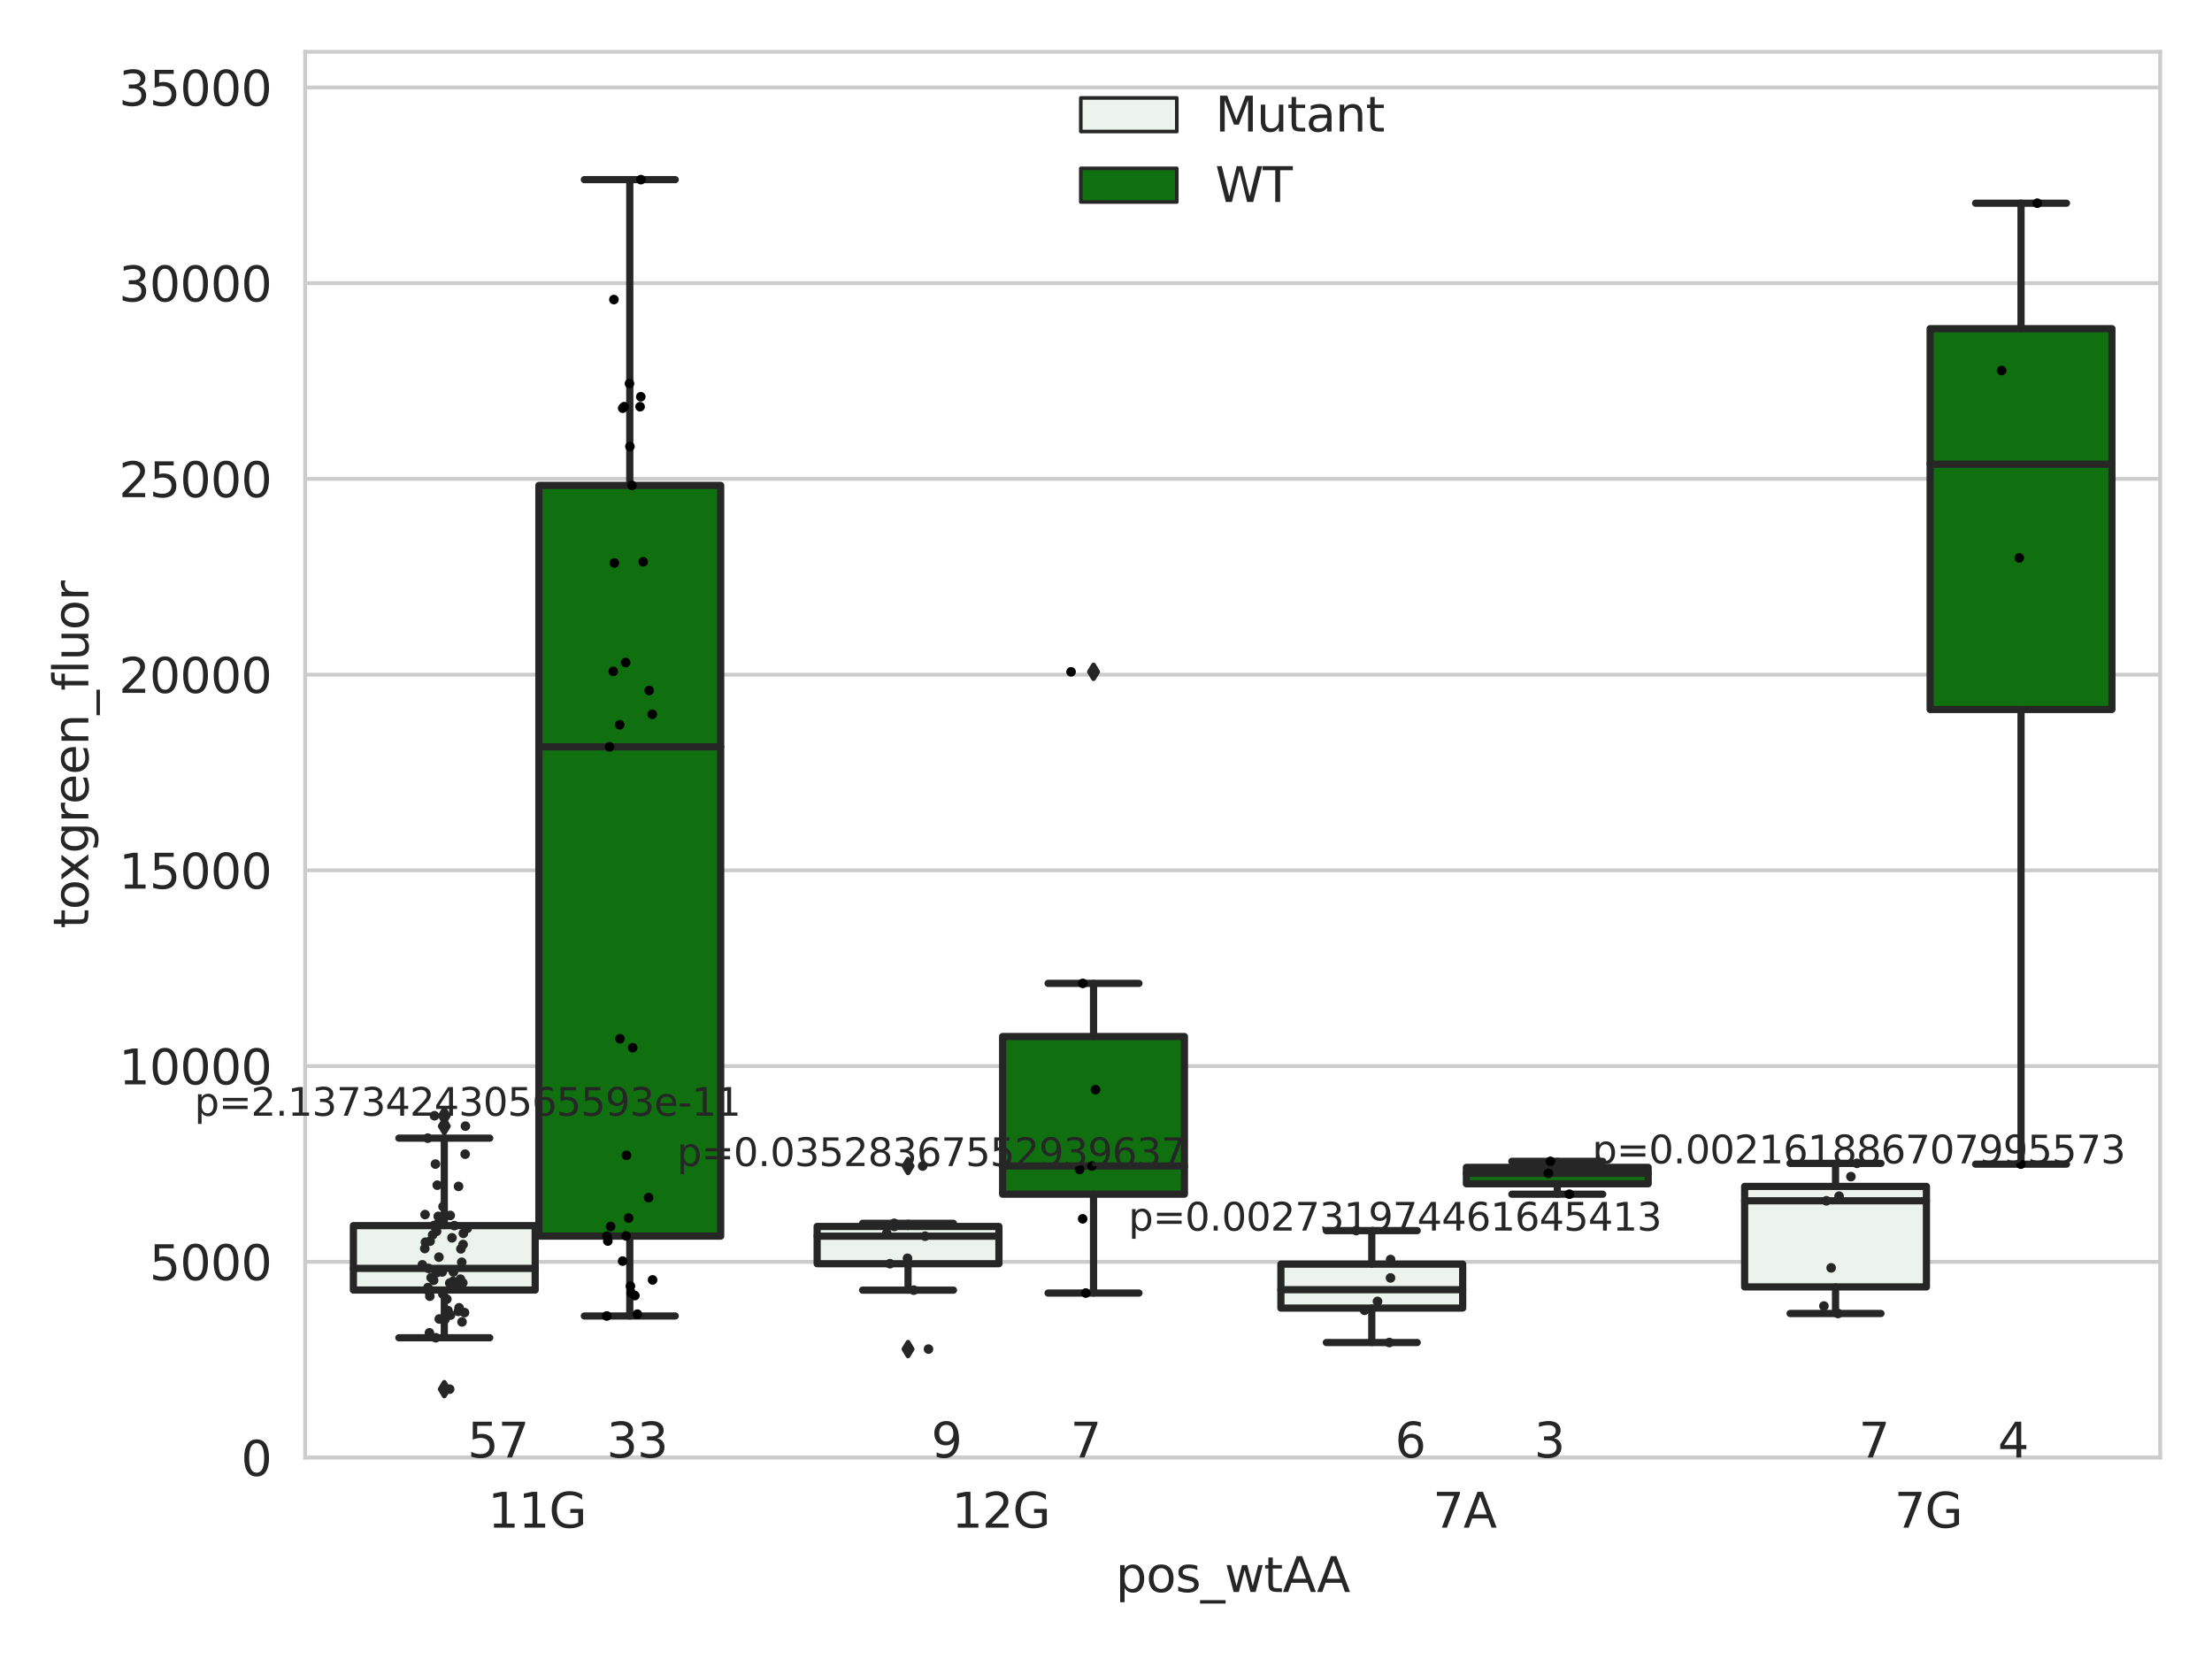 <?xml version="1.0" encoding="utf-8" standalone="no"?>
<!DOCTYPE svg PUBLIC "-//W3C//DTD SVG 1.1//EN"
  "http://www.w3.org/Graphics/SVG/1.1/DTD/svg11.dtd">
<svg xmlns:xlink="http://www.w3.org/1999/xlink" width="460.8pt" height="345.6pt" viewBox="0 0 460.8 345.6" xmlns="http://www.w3.org/2000/svg" version="1.1">
 <defs>
  <style type="text/css">*{stroke-linejoin: round; stroke-linecap: butt}</style>
 </defs>
 <g id="figure_1">
  <g id="patch_1">
   <path d="M 0 345.6 
L 460.8 345.6 
L 460.8 0 
L 0 0 
z
" style="fill: #ffffff"/>
  </g>
  <g id="axes_1">
   <g id="patch_2">
    <path d="M 63.571 303.64 
L 450 303.64 
L 450 10.8 
L 63.571 10.8 
z
" style="fill: #ffffff"/>
   </g>
   <g id="matplotlib.axis_1">
    <g id="xtick_1">
     <g id="text_1">
      <!-- 11G -->
      <g style="fill: #262626" transform="translate(101.638 318.238)scale(0.1 -0.1)">
       <defs>
        <path id="DejaVuSans-31" d="M 794 531 
L 1825 531 
L 1825 4091 
L 703 3866 
L 703 4441 
L 1819 4666 
L 2450 4666 
L 2450 531 
L 3481 531 
L 3481 0 
L 794 0 
L 794 531 
z
" transform="scale(0.016)"/>
        <path id="DejaVuSans-47" d="M 3809 666 
L 3809 1919 
L 2778 1919 
L 2778 2438 
L 4434 2438 
L 4434 434 
Q 4069 175 3628 42 
Q 3188 -91 2688 -91 
Q 1594 -91 976 548 
Q 359 1188 359 2328 
Q 359 3472 976 4111 
Q 1594 4750 2688 4750 
Q 3144 4750 3555 4637 
Q 3966 4525 4313 4306 
L 4313 3634 
Q 3963 3931 3569 4081 
Q 3175 4231 2741 4231 
Q 1884 4231 1454 3753 
Q 1025 3275 1025 2328 
Q 1025 1384 1454 906 
Q 1884 428 2741 428 
Q 3075 428 3337 486 
Q 3600 544 3809 666 
z
" transform="scale(0.016)"/>
       </defs>
       <use xlink:href="#DejaVuSans-31"/>
       <use xlink:href="#DejaVuSans-31" x="63.623"/>
       <use xlink:href="#DejaVuSans-47" x="127.246"/>
      </g>
     </g>
    </g>
    <g id="xtick_2">
     <g id="text_2">
      <!-- 12G -->
      <g style="fill: #262626" transform="translate(198.245 318.238)scale(0.1 -0.1)">
       <defs>
        <path id="DejaVuSans-32" d="M 1228 531 
L 3431 531 
L 3431 0 
L 469 0 
L 469 531 
Q 828 903 1448 1529 
Q 2069 2156 2228 2338 
Q 2531 2678 2651 2914 
Q 2772 3150 2772 3378 
Q 2772 3750 2511 3984 
Q 2250 4219 1831 4219 
Q 1534 4219 1204 4116 
Q 875 4013 500 3803 
L 500 4441 
Q 881 4594 1212 4672 
Q 1544 4750 1819 4750 
Q 2544 4750 2975 4387 
Q 3406 4025 3406 3419 
Q 3406 3131 3298 2873 
Q 3191 2616 2906 2266 
Q 2828 2175 2409 1742 
Q 1991 1309 1228 531 
z
" transform="scale(0.016)"/>
       </defs>
       <use xlink:href="#DejaVuSans-31"/>
       <use xlink:href="#DejaVuSans-32" x="63.623"/>
       <use xlink:href="#DejaVuSans-47" x="127.246"/>
      </g>
     </g>
    </g>
    <g id="xtick_3">
     <g id="text_3">
      <!-- 7A -->
      <g style="fill: #262626" transform="translate(298.488 318.238)scale(0.1 -0.1)">
       <defs>
        <path id="DejaVuSans-37" d="M 525 4666 
L 3525 4666 
L 3525 4397 
L 1831 0 
L 1172 0 
L 2766 4134 
L 525 4134 
L 525 4666 
z
" transform="scale(0.016)"/>
        <path id="DejaVuSans-41" d="M 2188 4044 
L 1331 1722 
L 3047 1722 
L 2188 4044 
z
M 1831 4666 
L 2547 4666 
L 4325 0 
L 3669 0 
L 3244 1197 
L 1141 1197 
L 716 0 
L 50 0 
L 1831 4666 
z
" transform="scale(0.016)"/>
       </defs>
       <use xlink:href="#DejaVuSans-37"/>
       <use xlink:href="#DejaVuSans-41" x="63.623"/>
      </g>
     </g>
    </g>
    <g id="xtick_4">
     <g id="text_4">
      <!-- 7G -->
      <g style="fill: #262626" transform="translate(394.641 318.238)scale(0.1 -0.1)">
       <use xlink:href="#DejaVuSans-37"/>
       <use xlink:href="#DejaVuSans-47" x="63.623"/>
      </g>
     </g>
    </g>
    <g id="text_5">
     <!-- pos_wtAA -->
     <g style="fill: #262626" transform="translate(232.42 331.638)scale(0.1 -0.1)">
      <defs>
       <path id="DejaVuSans-70" d="M 1159 525 
L 1159 -1331 
L 581 -1331 
L 581 3500 
L 1159 3500 
L 1159 2969 
Q 1341 3281 1617 3432 
Q 1894 3584 2278 3584 
Q 2916 3584 3314 3078 
Q 3713 2572 3713 1747 
Q 3713 922 3314 415 
Q 2916 -91 2278 -91 
Q 1894 -91 1617 61 
Q 1341 213 1159 525 
z
M 3116 1747 
Q 3116 2381 2855 2742 
Q 2594 3103 2138 3103 
Q 1681 3103 1420 2742 
Q 1159 2381 1159 1747 
Q 1159 1113 1420 752 
Q 1681 391 2138 391 
Q 2594 391 2855 752 
Q 3116 1113 3116 1747 
z
" transform="scale(0.016)"/>
       <path id="DejaVuSans-6f" d="M 1959 3097 
Q 1497 3097 1228 2736 
Q 959 2375 959 1747 
Q 959 1119 1226 758 
Q 1494 397 1959 397 
Q 2419 397 2687 759 
Q 2956 1122 2956 1747 
Q 2956 2369 2687 2733 
Q 2419 3097 1959 3097 
z
M 1959 3584 
Q 2709 3584 3137 3096 
Q 3566 2609 3566 1747 
Q 3566 888 3137 398 
Q 2709 -91 1959 -91 
Q 1206 -91 779 398 
Q 353 888 353 1747 
Q 353 2609 779 3096 
Q 1206 3584 1959 3584 
z
" transform="scale(0.016)"/>
       <path id="DejaVuSans-73" d="M 2834 3397 
L 2834 2853 
Q 2591 2978 2328 3040 
Q 2066 3103 1784 3103 
Q 1356 3103 1142 2972 
Q 928 2841 928 2578 
Q 928 2378 1081 2264 
Q 1234 2150 1697 2047 
L 1894 2003 
Q 2506 1872 2764 1633 
Q 3022 1394 3022 966 
Q 3022 478 2636 193 
Q 2250 -91 1575 -91 
Q 1294 -91 989 -36 
Q 684 19 347 128 
L 347 722 
Q 666 556 975 473 
Q 1284 391 1588 391 
Q 1994 391 2212 530 
Q 2431 669 2431 922 
Q 2431 1156 2273 1281 
Q 2116 1406 1581 1522 
L 1381 1569 
Q 847 1681 609 1914 
Q 372 2147 372 2553 
Q 372 3047 722 3315 
Q 1072 3584 1716 3584 
Q 2034 3584 2315 3537 
Q 2597 3491 2834 3397 
z
" transform="scale(0.016)"/>
       <path id="DejaVuSans-5f" d="M 3263 -1063 
L 3263 -1509 
L -63 -1509 
L -63 -1063 
L 3263 -1063 
z
" transform="scale(0.016)"/>
       <path id="DejaVuSans-77" d="M 269 3500 
L 844 3500 
L 1563 769 
L 2278 3500 
L 2956 3500 
L 3675 769 
L 4391 3500 
L 4966 3500 
L 4050 0 
L 3372 0 
L 2619 2869 
L 1863 0 
L 1184 0 
L 269 3500 
z
" transform="scale(0.016)"/>
       <path id="DejaVuSans-74" d="M 1172 4494 
L 1172 3500 
L 2356 3500 
L 2356 3053 
L 1172 3053 
L 1172 1153 
Q 1172 725 1289 603 
Q 1406 481 1766 481 
L 2356 481 
L 2356 0 
L 1766 0 
Q 1100 0 847 248 
Q 594 497 594 1153 
L 594 3053 
L 172 3053 
L 172 3500 
L 594 3500 
L 594 4494 
L 1172 4494 
z
" transform="scale(0.016)"/>
      </defs>
      <use xlink:href="#DejaVuSans-70"/>
      <use xlink:href="#DejaVuSans-6f" x="63.477"/>
      <use xlink:href="#DejaVuSans-73" x="124.658"/>
      <use xlink:href="#DejaVuSans-5f" x="176.758"/>
      <use xlink:href="#DejaVuSans-77" x="226.758"/>
      <use xlink:href="#DejaVuSans-74" x="308.545"/>
      <use xlink:href="#DejaVuSans-41" x="347.754"/>
      <use xlink:href="#DejaVuSans-41" x="418.912"/>
     </g>
    </g>
   </g>
   <g id="matplotlib.axis_2">
    <g id="ytick_1">
     <g id="line2d_1">
      <path d="M 63.571 303.64 
L 450 303.64 
" clip-path="url(#p50bb4e2071)" style="fill: none; stroke: #cccccc; stroke-width: 0.8; stroke-linecap: round"/>
     </g>
     <g id="text_6">
      <!-- 0 -->
      <g style="fill: #262626" transform="translate(50.209 307.439)scale(0.1 -0.1)">
       <defs>
        <path id="DejaVuSans-30" d="M 2034 4250 
Q 1547 4250 1301 3770 
Q 1056 3291 1056 2328 
Q 1056 1369 1301 889 
Q 1547 409 2034 409 
Q 2525 409 2770 889 
Q 3016 1369 3016 2328 
Q 3016 3291 2770 3770 
Q 2525 4250 2034 4250 
z
M 2034 4750 
Q 2819 4750 3233 4129 
Q 3647 3509 3647 2328 
Q 3647 1150 3233 529 
Q 2819 -91 2034 -91 
Q 1250 -91 836 529 
Q 422 1150 422 2328 
Q 422 3509 836 4129 
Q 1250 4750 2034 4750 
z
" transform="scale(0.016)"/>
       </defs>
       <use xlink:href="#DejaVuSans-30"/>
      </g>
     </g>
    </g>
    <g id="ytick_2">
     <g id="line2d_2">
      <path d="M 63.571 262.865 
L 450 262.865 
" clip-path="url(#p50bb4e2071)" style="fill: none; stroke: #cccccc; stroke-width: 0.8; stroke-linecap: round"/>
     </g>
     <g id="text_7">
      <!-- 5000 -->
      <g style="fill: #262626" transform="translate(31.121 266.664)scale(0.1 -0.1)">
       <defs>
        <path id="DejaVuSans-35" d="M 691 4666 
L 3169 4666 
L 3169 4134 
L 1269 4134 
L 1269 2991 
Q 1406 3038 1543 3061 
Q 1681 3084 1819 3084 
Q 2600 3084 3056 2656 
Q 3513 2228 3513 1497 
Q 3513 744 3044 326 
Q 2575 -91 1722 -91 
Q 1428 -91 1123 -41 
Q 819 9 494 109 
L 494 744 
Q 775 591 1075 516 
Q 1375 441 1709 441 
Q 2250 441 2565 725 
Q 2881 1009 2881 1497 
Q 2881 1984 2565 2268 
Q 2250 2553 1709 2553 
Q 1456 2553 1204 2497 
Q 953 2441 691 2322 
L 691 4666 
z
" transform="scale(0.016)"/>
       </defs>
       <use xlink:href="#DejaVuSans-35"/>
       <use xlink:href="#DejaVuSans-30" x="63.623"/>
       <use xlink:href="#DejaVuSans-30" x="127.246"/>
       <use xlink:href="#DejaVuSans-30" x="190.869"/>
      </g>
     </g>
    </g>
    <g id="ytick_3">
     <g id="line2d_3">
      <path d="M 63.571 222.09 
L 450 222.09 
" clip-path="url(#p50bb4e2071)" style="fill: none; stroke: #cccccc; stroke-width: 0.8; stroke-linecap: round"/>
     </g>
     <g id="text_8">
      <!-- 10000 -->
      <g style="fill: #262626" transform="translate(24.759 225.889)scale(0.1 -0.1)">
       <use xlink:href="#DejaVuSans-31"/>
       <use xlink:href="#DejaVuSans-30" x="63.623"/>
       <use xlink:href="#DejaVuSans-30" x="127.246"/>
       <use xlink:href="#DejaVuSans-30" x="190.869"/>
       <use xlink:href="#DejaVuSans-30" x="254.492"/>
      </g>
     </g>
    </g>
    <g id="ytick_4">
     <g id="line2d_4">
      <path d="M 63.571 181.315 
L 450 181.315 
" clip-path="url(#p50bb4e2071)" style="fill: none; stroke: #cccccc; stroke-width: 0.8; stroke-linecap: round"/>
     </g>
     <g id="text_9">
      <!-- 15000 -->
      <g style="fill: #262626" transform="translate(24.759 185.114)scale(0.1 -0.1)">
       <use xlink:href="#DejaVuSans-31"/>
       <use xlink:href="#DejaVuSans-35" x="63.623"/>
       <use xlink:href="#DejaVuSans-30" x="127.246"/>
       <use xlink:href="#DejaVuSans-30" x="190.869"/>
       <use xlink:href="#DejaVuSans-30" x="254.492"/>
      </g>
     </g>
    </g>
    <g id="ytick_5">
     <g id="line2d_5">
      <path d="M 63.571 140.539 
L 450 140.539 
" clip-path="url(#p50bb4e2071)" style="fill: none; stroke: #cccccc; stroke-width: 0.8; stroke-linecap: round"/>
     </g>
     <g id="text_10">
      <!-- 20000 -->
      <g style="fill: #262626" transform="translate(24.759 144.339)scale(0.1 -0.1)">
       <use xlink:href="#DejaVuSans-32"/>
       <use xlink:href="#DejaVuSans-30" x="63.623"/>
       <use xlink:href="#DejaVuSans-30" x="127.246"/>
       <use xlink:href="#DejaVuSans-30" x="190.869"/>
       <use xlink:href="#DejaVuSans-30" x="254.492"/>
      </g>
     </g>
    </g>
    <g id="ytick_6">
     <g id="line2d_6">
      <path d="M 63.571 99.764 
L 450 99.764 
" clip-path="url(#p50bb4e2071)" style="fill: none; stroke: #cccccc; stroke-width: 0.8; stroke-linecap: round"/>
     </g>
     <g id="text_11">
      <!-- 25000 -->
      <g style="fill: #262626" transform="translate(24.759 103.564)scale(0.1 -0.1)">
       <use xlink:href="#DejaVuSans-32"/>
       <use xlink:href="#DejaVuSans-35" x="63.623"/>
       <use xlink:href="#DejaVuSans-30" x="127.246"/>
       <use xlink:href="#DejaVuSans-30" x="190.869"/>
       <use xlink:href="#DejaVuSans-30" x="254.492"/>
      </g>
     </g>
    </g>
    <g id="ytick_7">
     <g id="line2d_7">
      <path d="M 63.571 58.989 
L 450 58.989 
" clip-path="url(#p50bb4e2071)" style="fill: none; stroke: #cccccc; stroke-width: 0.8; stroke-linecap: round"/>
     </g>
     <g id="text_12">
      <!-- 30000 -->
      <g style="fill: #262626" transform="translate(24.759 62.788)scale(0.1 -0.1)">
       <defs>
        <path id="DejaVuSans-33" d="M 2597 2516 
Q 3050 2419 3304 2112 
Q 3559 1806 3559 1356 
Q 3559 666 3084 287 
Q 2609 -91 1734 -91 
Q 1441 -91 1130 -33 
Q 819 25 488 141 
L 488 750 
Q 750 597 1062 519 
Q 1375 441 1716 441 
Q 2309 441 2620 675 
Q 2931 909 2931 1356 
Q 2931 1769 2642 2001 
Q 2353 2234 1838 2234 
L 1294 2234 
L 1294 2753 
L 1863 2753 
Q 2328 2753 2575 2939 
Q 2822 3125 2822 3475 
Q 2822 3834 2567 4026 
Q 2313 4219 1838 4219 
Q 1578 4219 1281 4162 
Q 984 4106 628 3988 
L 628 4550 
Q 988 4650 1302 4700 
Q 1616 4750 1894 4750 
Q 2613 4750 3031 4423 
Q 3450 4097 3450 3541 
Q 3450 3153 3228 2886 
Q 3006 2619 2597 2516 
z
" transform="scale(0.016)"/>
       </defs>
       <use xlink:href="#DejaVuSans-33"/>
       <use xlink:href="#DejaVuSans-30" x="63.623"/>
       <use xlink:href="#DejaVuSans-30" x="127.246"/>
       <use xlink:href="#DejaVuSans-30" x="190.869"/>
       <use xlink:href="#DejaVuSans-30" x="254.492"/>
      </g>
     </g>
    </g>
    <g id="ytick_8">
     <g id="line2d_8">
      <path d="M 63.571 18.214 
L 450 18.214 
" clip-path="url(#p50bb4e2071)" style="fill: none; stroke: #cccccc; stroke-width: 0.8; stroke-linecap: round"/>
     </g>
     <g id="text_13">
      <!-- 35000 -->
      <g style="fill: #262626" transform="translate(24.759 22.013)scale(0.1 -0.1)">
       <use xlink:href="#DejaVuSans-33"/>
       <use xlink:href="#DejaVuSans-35" x="63.623"/>
       <use xlink:href="#DejaVuSans-30" x="127.246"/>
       <use xlink:href="#DejaVuSans-30" x="190.869"/>
       <use xlink:href="#DejaVuSans-30" x="254.492"/>
      </g>
     </g>
    </g>
    <g id="text_14">
     <!-- toxgreen_fluor -->
     <g style="fill: #262626" transform="translate(18.401 193.415)rotate(-90)scale(0.1 -0.1)">
      <defs>
       <path id="DejaVuSans-78" d="M 3513 3500 
L 2247 1797 
L 3578 0 
L 2900 0 
L 1881 1375 
L 863 0 
L 184 0 
L 1544 1831 
L 300 3500 
L 978 3500 
L 1906 2253 
L 2834 3500 
L 3513 3500 
z
" transform="scale(0.016)"/>
       <path id="DejaVuSans-67" d="M 2906 1791 
Q 2906 2416 2648 2759 
Q 2391 3103 1925 3103 
Q 1463 3103 1205 2759 
Q 947 2416 947 1791 
Q 947 1169 1205 825 
Q 1463 481 1925 481 
Q 2391 481 2648 825 
Q 2906 1169 2906 1791 
z
M 3481 434 
Q 3481 -459 3084 -895 
Q 2688 -1331 1869 -1331 
Q 1566 -1331 1297 -1286 
Q 1028 -1241 775 -1147 
L 775 -588 
Q 1028 -725 1275 -790 
Q 1522 -856 1778 -856 
Q 2344 -856 2625 -561 
Q 2906 -266 2906 331 
L 2906 616 
Q 2728 306 2450 153 
Q 2172 0 1784 0 
Q 1141 0 747 490 
Q 353 981 353 1791 
Q 353 2603 747 3093 
Q 1141 3584 1784 3584 
Q 2172 3584 2450 3431 
Q 2728 3278 2906 2969 
L 2906 3500 
L 3481 3500 
L 3481 434 
z
" transform="scale(0.016)"/>
       <path id="DejaVuSans-72" d="M 2631 2963 
Q 2534 3019 2420 3045 
Q 2306 3072 2169 3072 
Q 1681 3072 1420 2755 
Q 1159 2438 1159 1844 
L 1159 0 
L 581 0 
L 581 3500 
L 1159 3500 
L 1159 2956 
Q 1341 3275 1631 3429 
Q 1922 3584 2338 3584 
Q 2397 3584 2469 3576 
Q 2541 3569 2628 3553 
L 2631 2963 
z
" transform="scale(0.016)"/>
       <path id="DejaVuSans-65" d="M 3597 1894 
L 3597 1613 
L 953 1613 
Q 991 1019 1311 708 
Q 1631 397 2203 397 
Q 2534 397 2845 478 
Q 3156 559 3463 722 
L 3463 178 
Q 3153 47 2828 -22 
Q 2503 -91 2169 -91 
Q 1331 -91 842 396 
Q 353 884 353 1716 
Q 353 2575 817 3079 
Q 1281 3584 2069 3584 
Q 2775 3584 3186 3129 
Q 3597 2675 3597 1894 
z
M 3022 2063 
Q 3016 2534 2758 2815 
Q 2500 3097 2075 3097 
Q 1594 3097 1305 2825 
Q 1016 2553 972 2059 
L 3022 2063 
z
" transform="scale(0.016)"/>
       <path id="DejaVuSans-6e" d="M 3513 2113 
L 3513 0 
L 2938 0 
L 2938 2094 
Q 2938 2591 2744 2837 
Q 2550 3084 2163 3084 
Q 1697 3084 1428 2787 
Q 1159 2491 1159 1978 
L 1159 0 
L 581 0 
L 581 3500 
L 1159 3500 
L 1159 2956 
Q 1366 3272 1645 3428 
Q 1925 3584 2291 3584 
Q 2894 3584 3203 3211 
Q 3513 2838 3513 2113 
z
" transform="scale(0.016)"/>
       <path id="DejaVuSans-66" d="M 2375 4863 
L 2375 4384 
L 1825 4384 
Q 1516 4384 1395 4259 
Q 1275 4134 1275 3809 
L 1275 3500 
L 2222 3500 
L 2222 3053 
L 1275 3053 
L 1275 0 
L 697 0 
L 697 3053 
L 147 3053 
L 147 3500 
L 697 3500 
L 697 3744 
Q 697 4328 969 4595 
Q 1241 4863 1831 4863 
L 2375 4863 
z
" transform="scale(0.016)"/>
       <path id="DejaVuSans-6c" d="M 603 4863 
L 1178 4863 
L 1178 0 
L 603 0 
L 603 4863 
z
" transform="scale(0.016)"/>
       <path id="DejaVuSans-75" d="M 544 1381 
L 544 3500 
L 1119 3500 
L 1119 1403 
Q 1119 906 1312 657 
Q 1506 409 1894 409 
Q 2359 409 2629 706 
Q 2900 1003 2900 1516 
L 2900 3500 
L 3475 3500 
L 3475 0 
L 2900 0 
L 2900 538 
Q 2691 219 2414 64 
Q 2138 -91 1772 -91 
Q 1169 -91 856 284 
Q 544 659 544 1381 
z
M 1991 3584 
L 1991 3584 
z
" transform="scale(0.016)"/>
      </defs>
      <use xlink:href="#DejaVuSans-74"/>
      <use xlink:href="#DejaVuSans-6f" x="39.209"/>
      <use xlink:href="#DejaVuSans-78" x="97.266"/>
      <use xlink:href="#DejaVuSans-67" x="156.445"/>
      <use xlink:href="#DejaVuSans-72" x="219.922"/>
      <use xlink:href="#DejaVuSans-65" x="258.785"/>
      <use xlink:href="#DejaVuSans-65" x="320.309"/>
      <use xlink:href="#DejaVuSans-6e" x="381.832"/>
      <use xlink:href="#DejaVuSans-5f" x="445.211"/>
      <use xlink:href="#DejaVuSans-66" x="495.211"/>
      <use xlink:href="#DejaVuSans-6c" x="530.416"/>
      <use xlink:href="#DejaVuSans-75" x="558.199"/>
      <use xlink:href="#DejaVuSans-6f" x="621.578"/>
      <use xlink:href="#DejaVuSans-72" x="682.76"/>
     </g>
    </g>
   </g>
   <g id="patch_3">
    <path d="M 73.618 268.74 
L 111.488 268.74 
L 111.488 255.317 
L 73.618 255.317 
L 73.618 268.74 
z
" clip-path="url(#p50bb4e2071)" style="fill: #ecf2ec; stroke: #262626; stroke-width: 1.5; stroke-linejoin: miter"/>
   </g>
   <g id="patch_4">
    <path d="M 112.261 257.509 
L 150.131 257.509 
L 150.131 101.121 
L 112.261 101.121 
L 112.261 257.509 
z
" clip-path="url(#p50bb4e2071)" style="fill: #107010; stroke: #262626; stroke-width: 1.5; stroke-linejoin: miter"/>
   </g>
   <g id="patch_5">
    <path d="M 170.226 263.253 
L 208.096 263.253 
L 208.096 255.491 
L 170.226 255.491 
L 170.226 263.253 
z
" clip-path="url(#p50bb4e2071)" style="fill: #ecf2ec; stroke: #262626; stroke-width: 1.5; stroke-linejoin: miter"/>
   </g>
   <g id="patch_6">
    <path d="M 208.868 248.767 
L 246.738 248.767 
L 246.738 215.925 
L 208.868 215.925 
L 208.868 248.767 
z
" clip-path="url(#p50bb4e2071)" style="fill: #107010; stroke: #262626; stroke-width: 1.5; stroke-linejoin: miter"/>
   </g>
   <g id="patch_7">
    <path d="M 266.833 272.495 
L 304.703 272.495 
L 304.703 263.34 
L 266.833 263.34 
L 266.833 272.495 
z
" clip-path="url(#p50bb4e2071)" style="fill: #ecf2ec; stroke: #262626; stroke-width: 1.5; stroke-linejoin: miter"/>
   </g>
   <g id="patch_8">
    <path d="M 305.476 246.605 
L 343.346 246.605 
L 343.346 243.183 
L 305.476 243.183 
L 305.476 246.605 
z
" clip-path="url(#p50bb4e2071)" style="fill: #107010; stroke: #262626; stroke-width: 1.5; stroke-linejoin: miter"/>
   </g>
   <g id="patch_9">
    <path d="M 363.44 268.093 
L 401.31 268.093 
L 401.31 247.144 
L 363.44 247.144 
L 363.44 268.093 
z
" clip-path="url(#p50bb4e2071)" style="fill: #ecf2ec; stroke: #262626; stroke-width: 1.5; stroke-linejoin: miter"/>
   </g>
   <g id="patch_10">
    <path d="M 402.083 147.799 
L 439.953 147.799 
L 439.953 68.469 
L 402.083 68.469 
L 402.083 147.799 
z
" clip-path="url(#p50bb4e2071)" style="fill: #107010; stroke: #262626; stroke-width: 1.5; stroke-linejoin: miter"/>
   </g>
   <g id="patch_11">
    <path d="M 111.875 303.64 
L 111.875 303.64 
L 111.875 303.64 
L 111.875 303.64 
z
" clip-path="url(#p50bb4e2071)" style="fill: #ecf2ec; stroke: #262626; stroke-width: 0.75; stroke-linejoin: miter"/>
   </g>
   <g id="patch_12">
    <path d="M 111.875 303.64 
L 111.875 303.64 
L 111.875 303.64 
L 111.875 303.64 
z
" clip-path="url(#p50bb4e2071)" style="fill: #107010; stroke: #262626; stroke-width: 0.75; stroke-linejoin: miter"/>
   </g>
   <g id="PathCollection_1"/>
   <g id="PathCollection_2"/>
   <g id="line2d_9">
    <path d="M 92.553 268.74 
L 92.553 278.681 
" clip-path="url(#p50bb4e2071)" style="fill: none; stroke: #262626; stroke-width: 1.5; stroke-linecap: round"/>
   </g>
   <g id="line2d_10">
    <path d="M 92.553 255.317 
L 92.553 237.097 
" clip-path="url(#p50bb4e2071)" style="fill: none; stroke: #262626; stroke-width: 1.5; stroke-linecap: round"/>
   </g>
   <g id="line2d_11">
    <path d="M 83.086 278.681 
L 102.021 278.681 
" clip-path="url(#p50bb4e2071)" style="fill: none; stroke: #262626; stroke-width: 1.5; stroke-linecap: round"/>
   </g>
   <g id="line2d_12">
    <path d="M 83.086 237.097 
L 102.021 237.097 
" clip-path="url(#p50bb4e2071)" style="fill: none; stroke: #262626; stroke-width: 1.5; stroke-linecap: round"/>
   </g>
   <g id="line2d_13">
    <defs>
     <path id="m4bfa33e061" d="M -0 1.414 
L 0.849 0 
L 0 -1.414 
L -0.849 -0 
z
" style="stroke: #262626; stroke-linejoin: miter"/>
    </defs>
    <g clip-path="url(#p50bb4e2071)">
     <use xlink:href="#m4bfa33e061" x="92.553" y="289.383" style="fill: #262626; stroke: #262626; stroke-linejoin: miter"/>
     <use xlink:href="#m4bfa33e061" x="92.553" y="232.428" style="fill: #262626; stroke: #262626; stroke-linejoin: miter"/>
     <use xlink:href="#m4bfa33e061" x="92.553" y="234.593" style="fill: #262626; stroke: #262626; stroke-linejoin: miter"/>
    </g>
   </g>
   <g id="line2d_14">
    <path d="M 131.196 257.509 
L 131.196 274.141 
" clip-path="url(#p50bb4e2071)" style="fill: none; stroke: #262626; stroke-width: 1.5; stroke-linecap: round"/>
   </g>
   <g id="line2d_15">
    <path d="M 131.196 101.121 
L 131.196 37.422 
" clip-path="url(#p50bb4e2071)" style="fill: none; stroke: #262626; stroke-width: 1.5; stroke-linecap: round"/>
   </g>
   <g id="line2d_16">
    <path d="M 121.729 274.141 
L 140.664 274.141 
" clip-path="url(#p50bb4e2071)" style="fill: none; stroke: #262626; stroke-width: 1.5; stroke-linecap: round"/>
   </g>
   <g id="line2d_17">
    <path d="M 121.729 37.422 
L 140.664 37.422 
" clip-path="url(#p50bb4e2071)" style="fill: none; stroke: #262626; stroke-width: 1.5; stroke-linecap: round"/>
   </g>
   <g id="line2d_18"/>
   <g id="line2d_19">
    <path d="M 189.161 263.253 
L 189.161 268.76 
" clip-path="url(#p50bb4e2071)" style="fill: none; stroke: #262626; stroke-width: 1.5; stroke-linecap: round"/>
   </g>
   <g id="line2d_20">
    <path d="M 189.161 255.491 
L 189.161 254.84 
" clip-path="url(#p50bb4e2071)" style="fill: none; stroke: #262626; stroke-width: 1.5; stroke-linecap: round"/>
   </g>
   <g id="line2d_21">
    <path d="M 179.693 268.76 
L 198.628 268.76 
" clip-path="url(#p50bb4e2071)" style="fill: none; stroke: #262626; stroke-width: 1.5; stroke-linecap: round"/>
   </g>
   <g id="line2d_22">
    <path d="M 179.693 254.84 
L 198.628 254.84 
" clip-path="url(#p50bb4e2071)" style="fill: none; stroke: #262626; stroke-width: 1.5; stroke-linecap: round"/>
   </g>
   <g id="line2d_23">
    <g clip-path="url(#p50bb4e2071)">
     <use xlink:href="#m4bfa33e061" x="189.161" y="281.039" style="fill: #262626; stroke: #262626; stroke-linejoin: miter"/>
     <use xlink:href="#m4bfa33e061" x="189.161" y="242.909" style="fill: #262626; stroke: #262626; stroke-linejoin: miter"/>
    </g>
   </g>
   <g id="line2d_24">
    <path d="M 227.803 248.767 
L 227.803 269.366 
" clip-path="url(#p50bb4e2071)" style="fill: none; stroke: #262626; stroke-width: 1.5; stroke-linecap: round"/>
   </g>
   <g id="line2d_25">
    <path d="M 227.803 215.925 
L 227.803 204.857 
" clip-path="url(#p50bb4e2071)" style="fill: none; stroke: #262626; stroke-width: 1.5; stroke-linecap: round"/>
   </g>
   <g id="line2d_26">
    <path d="M 218.336 269.366 
L 237.271 269.366 
" clip-path="url(#p50bb4e2071)" style="fill: none; stroke: #262626; stroke-width: 1.5; stroke-linecap: round"/>
   </g>
   <g id="line2d_27">
    <path d="M 218.336 204.857 
L 237.271 204.857 
" clip-path="url(#p50bb4e2071)" style="fill: none; stroke: #262626; stroke-width: 1.5; stroke-linecap: round"/>
   </g>
   <g id="line2d_28">
    <g clip-path="url(#p50bb4e2071)">
     <use xlink:href="#m4bfa33e061" x="227.803" y="139.955" style="fill: #262626; stroke: #262626; stroke-linejoin: miter"/>
    </g>
   </g>
   <g id="line2d_29">
    <path d="M 285.768 272.495 
L 285.768 279.671 
" clip-path="url(#p50bb4e2071)" style="fill: none; stroke: #262626; stroke-width: 1.5; stroke-linecap: round"/>
   </g>
   <g id="line2d_30">
    <path d="M 285.768 263.34 
L 285.768 256.358 
" clip-path="url(#p50bb4e2071)" style="fill: none; stroke: #262626; stroke-width: 1.5; stroke-linecap: round"/>
   </g>
   <g id="line2d_31">
    <path d="M 276.3 279.671 
L 295.235 279.671 
" clip-path="url(#p50bb4e2071)" style="fill: none; stroke: #262626; stroke-width: 1.5; stroke-linecap: round"/>
   </g>
   <g id="line2d_32">
    <path d="M 276.3 256.358 
L 295.235 256.358 
" clip-path="url(#p50bb4e2071)" style="fill: none; stroke: #262626; stroke-width: 1.5; stroke-linecap: round"/>
   </g>
   <g id="line2d_33"/>
   <g id="line2d_34">
    <path d="M 324.411 246.605 
L 324.411 248.776 
" clip-path="url(#p50bb4e2071)" style="fill: none; stroke: #262626; stroke-width: 1.5; stroke-linecap: round"/>
   </g>
   <g id="line2d_35">
    <path d="M 324.411 243.183 
L 324.411 241.93 
" clip-path="url(#p50bb4e2071)" style="fill: none; stroke: #262626; stroke-width: 1.5; stroke-linecap: round"/>
   </g>
   <g id="line2d_36">
    <path d="M 314.943 248.776 
L 333.878 248.776 
" clip-path="url(#p50bb4e2071)" style="fill: none; stroke: #262626; stroke-width: 1.5; stroke-linecap: round"/>
   </g>
   <g id="line2d_37">
    <path d="M 314.943 241.93 
L 333.878 241.93 
" clip-path="url(#p50bb4e2071)" style="fill: none; stroke: #262626; stroke-width: 1.5; stroke-linecap: round"/>
   </g>
   <g id="line2d_38"/>
   <g id="line2d_39">
    <path d="M 382.375 268.093 
L 382.375 273.623 
" clip-path="url(#p50bb4e2071)" style="fill: none; stroke: #262626; stroke-width: 1.5; stroke-linecap: round"/>
   </g>
   <g id="line2d_40">
    <path d="M 382.375 247.144 
L 382.375 242.35 
" clip-path="url(#p50bb4e2071)" style="fill: none; stroke: #262626; stroke-width: 1.5; stroke-linecap: round"/>
   </g>
   <g id="line2d_41">
    <path d="M 372.907 273.623 
L 391.842 273.623 
" clip-path="url(#p50bb4e2071)" style="fill: none; stroke: #262626; stroke-width: 1.5; stroke-linecap: round"/>
   </g>
   <g id="line2d_42">
    <path d="M 372.907 242.35 
L 391.842 242.35 
" clip-path="url(#p50bb4e2071)" style="fill: none; stroke: #262626; stroke-width: 1.5; stroke-linecap: round"/>
   </g>
   <g id="line2d_43"/>
   <g id="line2d_44">
    <path d="M 421.018 147.799 
L 421.018 242.513 
" clip-path="url(#p50bb4e2071)" style="fill: none; stroke: #262626; stroke-width: 1.5; stroke-linecap: round"/>
   </g>
   <g id="line2d_45">
    <path d="M 421.018 68.469 
L 421.018 42.329 
" clip-path="url(#p50bb4e2071)" style="fill: none; stroke: #262626; stroke-width: 1.5; stroke-linecap: round"/>
   </g>
   <g id="line2d_46">
    <path d="M 411.55 242.513 
L 430.485 242.513 
" clip-path="url(#p50bb4e2071)" style="fill: none; stroke: #262626; stroke-width: 1.5; stroke-linecap: round"/>
   </g>
   <g id="line2d_47">
    <path d="M 411.55 42.329 
L 430.485 42.329 
" clip-path="url(#p50bb4e2071)" style="fill: none; stroke: #262626; stroke-width: 1.5; stroke-linecap: round"/>
   </g>
   <g id="line2d_48"/>
   <g id="line2d_49">
    <path d="M 73.618 264.231 
L 111.488 264.231 
" clip-path="url(#p50bb4e2071)" style="fill: none; stroke: #262626; stroke-width: 1.5; stroke-linecap: round"/>
   </g>
   <g id="line2d_50">
    <path d="M 112.261 155.578 
L 150.131 155.578 
" clip-path="url(#p50bb4e2071)" style="fill: none; stroke: #262626; stroke-width: 1.5; stroke-linecap: round"/>
   </g>
   <g id="line2d_51">
    <path d="M 170.226 257.52 
L 208.096 257.52 
" clip-path="url(#p50bb4e2071)" style="fill: none; stroke: #262626; stroke-width: 1.5; stroke-linecap: round"/>
   </g>
   <g id="line2d_52">
    <path d="M 208.868 242.893 
L 246.738 242.893 
" clip-path="url(#p50bb4e2071)" style="fill: none; stroke: #262626; stroke-width: 1.5; stroke-linecap: round"/>
   </g>
   <g id="line2d_53">
    <path d="M 266.833 268.661 
L 304.703 268.661 
" clip-path="url(#p50bb4e2071)" style="fill: none; stroke: #262626; stroke-width: 1.5; stroke-linecap: round"/>
   </g>
   <g id="line2d_54">
    <path d="M 305.476 244.435 
L 343.346 244.435 
" clip-path="url(#p50bb4e2071)" style="fill: none; stroke: #262626; stroke-width: 1.5; stroke-linecap: round"/>
   </g>
   <g id="line2d_55">
    <path d="M 363.44 250.15 
L 401.31 250.15 
" clip-path="url(#p50bb4e2071)" style="fill: none; stroke: #262626; stroke-width: 1.5; stroke-linecap: round"/>
   </g>
   <g id="line2d_56">
    <path d="M 402.083 96.705 
L 439.953 96.705 
" clip-path="url(#p50bb4e2071)" style="fill: none; stroke: #262626; stroke-width: 1.5; stroke-linecap: round"/>
   </g>
   <g id="patch_13">
    <path d="M 63.571 303.64 
L 63.571 10.8 
" style="fill: none; stroke: #cccccc; stroke-width: 0.8; stroke-linejoin: miter; stroke-linecap: square"/>
   </g>
   <g id="patch_14">
    <path d="M 450 303.64 
L 450 10.8 
" style="fill: none; stroke: #cccccc; stroke-width: 0.8; stroke-linejoin: miter; stroke-linecap: square"/>
   </g>
   <g id="patch_15">
    <path d="M 63.571 303.64 
L 450 303.64 
" style="fill: none; stroke: #cccccc; stroke-width: 0.8; stroke-linejoin: miter; stroke-linecap: square"/>
   </g>
   <g id="patch_16">
    <path d="M 63.571 10.8 
L 450 10.8 
" style="fill: none; stroke: #cccccc; stroke-width: 0.8; stroke-linejoin: miter; stroke-linecap: square"/>
   </g>
   <g id="PathCollection_3">
    <defs>
     <path id="C0_0_9d6601e2db" d="M 0 1 
C 0.265 1 0.52 0.895 0.707 0.707 
C 0.895 0.52 1 0.265 1 -0 
C 1 -0.265 0.895 -0.52 0.707 -0.707 
C 0.52 -0.895 0.265 -1 0 -1 
C -0.265 -1 -0.52 -0.895 -0.707 -0.707 
C -0.895 -0.52 -1 -0.265 -1 0 
C -1 0.265 -0.895 0.52 -0.707 0.707 
C -0.52 0.895 -0.265 1 0 1 
z
"/>
    </defs>
    <g clip-path="url(#p50bb4e2071)">
     <use xlink:href="#C0_0_9d6601e2db" x="89.148" y="268.236" style="fill: #262626"/>
    </g>
    <g clip-path="url(#p50bb4e2071)">
     <use xlink:href="#C0_0_9d6601e2db" x="88.549" y="253.018" style="fill: #262626"/>
    </g>
    <g clip-path="url(#p50bb4e2071)">
     <use xlink:href="#C0_0_9d6601e2db" x="92.297" y="251.346" style="fill: #262626"/>
    </g>
    <g clip-path="url(#p50bb4e2071)">
     <use xlink:href="#C0_0_9d6601e2db" x="94.158" y="257.86" style="fill: #262626"/>
    </g>
    <g clip-path="url(#p50bb4e2071)">
     <use xlink:href="#C0_0_9d6601e2db" x="91.508" y="274.769" style="fill: #262626"/>
    </g>
    <g clip-path="url(#p50bb4e2071)">
     <use xlink:href="#C0_0_9d6601e2db" x="89.276" y="264.231" style="fill: #262626"/>
    </g>
    <g clip-path="url(#p50bb4e2071)">
     <use xlink:href="#C0_0_9d6601e2db" x="90.778" y="278.681" style="fill: #262626"/>
    </g>
    <g clip-path="url(#p50bb4e2071)">
     <use xlink:href="#C0_0_9d6601e2db" x="95.907" y="266.468" style="fill: #262626"/>
    </g>
    <g clip-path="url(#p50bb4e2071)">
     <use xlink:href="#C0_0_9d6601e2db" x="95.521" y="247.147" style="fill: #262626"/>
    </g>
    <g clip-path="url(#p50bb4e2071)">
     <use xlink:href="#C0_0_9d6601e2db" x="90.126" y="257.248" style="fill: #262626"/>
    </g>
    <g clip-path="url(#p50bb4e2071)">
     <use xlink:href="#C0_0_9d6601e2db" x="94.363" y="266.939" style="fill: #262626"/>
    </g>
    <g clip-path="url(#p50bb4e2071)">
     <use xlink:href="#C0_0_9d6601e2db" x="96.187" y="262.952" style="fill: #262626"/>
    </g>
    <g clip-path="url(#p50bb4e2071)">
     <use xlink:href="#C0_0_9d6601e2db" x="89.063" y="268.74" style="fill: #262626"/>
    </g>
    <g clip-path="url(#p50bb4e2071)">
     <use xlink:href="#C0_0_9d6601e2db" x="96.403" y="267.246" style="fill: #262626"/>
    </g>
    <g clip-path="url(#p50bb4e2071)">
     <use xlink:href="#C0_0_9d6601e2db" x="89.112" y="237.097" style="fill: #262626"/>
    </g>
    <g clip-path="url(#p50bb4e2071)">
     <use xlink:href="#C0_0_9d6601e2db" x="96.466" y="259.261" style="fill: #262626"/>
    </g>
    <g clip-path="url(#p50bb4e2071)">
     <use xlink:href="#C0_0_9d6601e2db" x="97.332" y="255.894" style="fill: #262626"/>
    </g>
    <g clip-path="url(#p50bb4e2071)">
     <use xlink:href="#C0_0_9d6601e2db" x="90.511" y="232.428" style="fill: #262626"/>
    </g>
    <g clip-path="url(#p50bb4e2071)">
     <use xlink:href="#C0_0_9d6601e2db" x="96.901" y="240.434" style="fill: #262626"/>
    </g>
    <g clip-path="url(#p50bb4e2071)">
     <use xlink:href="#C0_0_9d6601e2db" x="93.691" y="267.296" style="fill: #262626"/>
    </g>
    <g clip-path="url(#p50bb4e2071)">
     <use xlink:href="#C0_0_9d6601e2db" x="93.67" y="289.383" style="fill: #262626"/>
    </g>
    <g clip-path="url(#p50bb4e2071)">
     <use xlink:href="#C0_0_9d6601e2db" x="89.595" y="258.562" style="fill: #262626"/>
    </g>
    <g clip-path="url(#p50bb4e2071)">
     <use xlink:href="#C0_0_9d6601e2db" x="91.088" y="246.893" style="fill: #262626"/>
    </g>
    <g clip-path="url(#p50bb4e2071)">
     <use xlink:href="#C0_0_9d6601e2db" x="96.525" y="256.931" style="fill: #262626"/>
    </g>
    <g clip-path="url(#p50bb4e2071)">
     <use xlink:href="#C0_0_9d6601e2db" x="89.456" y="277.65" style="fill: #262626"/>
    </g>
    <g clip-path="url(#p50bb4e2071)">
     <use xlink:href="#C0_0_9d6601e2db" x="90.951" y="256.5" style="fill: #262626"/>
    </g>
    <g clip-path="url(#p50bb4e2071)">
     <use xlink:href="#C0_0_9d6601e2db" x="92.624" y="253.372" style="fill: #262626"/>
    </g>
    <g clip-path="url(#p50bb4e2071)">
     <use xlink:href="#C0_0_9d6601e2db" x="96.768" y="273.432" style="fill: #262626"/>
    </g>
    <g clip-path="url(#p50bb4e2071)">
     <use xlink:href="#C0_0_9d6601e2db" x="91.435" y="261.885" style="fill: #262626"/>
    </g>
    <g clip-path="url(#p50bb4e2071)">
     <use xlink:href="#C0_0_9d6601e2db" x="95.112" y="267.467" style="fill: #262626"/>
    </g>
    <g clip-path="url(#p50bb4e2071)">
     <use xlink:href="#C0_0_9d6601e2db" x="88.629" y="258.767" style="fill: #262626"/>
    </g>
    <g clip-path="url(#p50bb4e2071)">
     <use xlink:href="#C0_0_9d6601e2db" x="93.853" y="273.959" style="fill: #262626"/>
    </g>
    <g clip-path="url(#p50bb4e2071)">
     <use xlink:href="#C0_0_9d6601e2db" x="92.693" y="274.853" style="fill: #262626"/>
    </g>
    <g clip-path="url(#p50bb4e2071)">
     <use xlink:href="#C0_0_9d6601e2db" x="96.248" y="275.38" style="fill: #262626"/>
    </g>
    <g clip-path="url(#p50bb4e2071)">
     <use xlink:href="#C0_0_9d6601e2db" x="92.127" y="264.968" style="fill: #262626"/>
    </g>
    <g clip-path="url(#p50bb4e2071)">
     <use xlink:href="#C0_0_9d6601e2db" x="89.816" y="266.155" style="fill: #262626"/>
    </g>
    <g clip-path="url(#p50bb4e2071)">
     <use xlink:href="#C0_0_9d6601e2db" x="95.487" y="273.187" style="fill: #262626"/>
    </g>
    <g clip-path="url(#p50bb4e2071)">
     <use xlink:href="#C0_0_9d6601e2db" x="87.981" y="263.488" style="fill: #262626"/>
    </g>
    <g clip-path="url(#p50bb4e2071)">
     <use xlink:href="#C0_0_9d6601e2db" x="96.957" y="234.593" style="fill: #262626"/>
    </g>
    <g clip-path="url(#p50bb4e2071)">
     <use xlink:href="#C0_0_9d6601e2db" x="90.713" y="242.499" style="fill: #262626"/>
    </g>
    <g clip-path="url(#p50bb4e2071)">
     <use xlink:href="#C0_0_9d6601e2db" x="94.348" y="268.304" style="fill: #262626"/>
    </g>
    <g clip-path="url(#p50bb4e2071)">
     <use xlink:href="#C0_0_9d6601e2db" x="90.333" y="266.705" style="fill: #262626"/>
    </g>
    <g clip-path="url(#p50bb4e2071)">
     <use xlink:href="#C0_0_9d6601e2db" x="88.491" y="260.098" style="fill: #262626"/>
    </g>
    <g clip-path="url(#p50bb4e2071)">
     <use xlink:href="#C0_0_9d6601e2db" x="89.546" y="270.021" style="fill: #262626"/>
    </g>
    <g clip-path="url(#p50bb4e2071)">
     <use xlink:href="#C0_0_9d6601e2db" x="93.791" y="253.2" style="fill: #262626"/>
    </g>
    <g clip-path="url(#p50bb4e2071)">
     <use xlink:href="#C0_0_9d6601e2db" x="95.637" y="272.437" style="fill: #262626"/>
    </g>
    <g clip-path="url(#p50bb4e2071)">
     <use xlink:href="#C0_0_9d6601e2db" x="90.373" y="255.31" style="fill: #262626"/>
    </g>
    <g clip-path="url(#p50bb4e2071)">
     <use xlink:href="#C0_0_9d6601e2db" x="91.016" y="265.108" style="fill: #262626"/>
    </g>
    <g clip-path="url(#p50bb4e2071)">
     <use xlink:href="#C0_0_9d6601e2db" x="92.247" y="269.567" style="fill: #262626"/>
    </g>
    <g clip-path="url(#p50bb4e2071)">
     <use xlink:href="#C0_0_9d6601e2db" x="90.783" y="264.711" style="fill: #262626"/>
    </g>
    <g clip-path="url(#p50bb4e2071)">
     <use xlink:href="#C0_0_9d6601e2db" x="93.083" y="270.636" style="fill: #262626"/>
    </g>
    <g clip-path="url(#p50bb4e2071)">
     <use xlink:href="#C0_0_9d6601e2db" x="94.453" y="264.973" style="fill: #262626"/>
    </g>
    <g clip-path="url(#p50bb4e2071)">
     <use xlink:href="#C0_0_9d6601e2db" x="91.313" y="254.858" style="fill: #262626"/>
    </g>
    <g clip-path="url(#p50bb4e2071)">
     <use xlink:href="#C0_0_9d6601e2db" x="94.649" y="255.317" style="fill: #262626"/>
    </g>
    <g clip-path="url(#p50bb4e2071)">
     <use xlink:href="#C0_0_9d6601e2db" x="96.012" y="260.163" style="fill: #262626"/>
    </g>
    <g clip-path="url(#p50bb4e2071)">
     <use xlink:href="#C0_0_9d6601e2db" x="91.296" y="253.388" style="fill: #262626"/>
    </g>
    <g clip-path="url(#p50bb4e2071)">
     <use xlink:href="#C0_0_9d6601e2db" x="93.32" y="273.015" style="fill: #262626"/>
    </g>
   </g>
   <g id="PathCollection_4">
    <defs>
     <path id="C1_0_7f43d3cda6" d="M 0 1 
C 0.265 1 0.52 0.895 0.707 0.707 
C 0.895 0.52 1 0.265 1 -0 
C 1 -0.265 0.895 -0.52 0.707 -0.707 
C 0.52 -0.895 0.265 -1 0 -1 
C -0.265 -1 -0.52 -0.895 -0.707 -0.707 
C -0.895 -0.52 -1 -0.265 -1 0 
C -1 0.265 -0.895 0.52 -0.707 0.707 
C -0.52 0.895 -0.265 1 0 1 
z
"/>
    </defs>
    <g clip-path="url(#p50bb4e2071)">
     <use xlink:href="#C1_0_7f43d3cda6" x="126.982" y="155.578"/>
    </g>
    <g clip-path="url(#p50bb4e2071)">
     <use xlink:href="#C1_0_7f43d3cda6" x="131.332" y="267.932"/>
    </g>
    <g clip-path="url(#p50bb4e2071)">
     <use xlink:href="#C1_0_7f43d3cda6" x="132.776" y="273.762"/>
    </g>
    <g clip-path="url(#p50bb4e2071)">
     <use xlink:href="#C1_0_7f43d3cda6" x="130.442" y="257.462"/>
    </g>
    <g clip-path="url(#p50bb4e2071)">
     <use xlink:href="#C1_0_7f43d3cda6" x="127.751" y="139.858"/>
    </g>
    <g clip-path="url(#p50bb4e2071)">
     <use xlink:href="#C1_0_7f43d3cda6" x="126.398" y="274.141"/>
    </g>
    <g clip-path="url(#p50bb4e2071)">
     <use xlink:href="#C1_0_7f43d3cda6" x="131.131" y="79.903"/>
    </g>
    <g clip-path="url(#p50bb4e2071)">
     <use xlink:href="#C1_0_7f43d3cda6" x="131.8" y="218.26"/>
    </g>
    <g clip-path="url(#p50bb4e2071)">
     <use xlink:href="#C1_0_7f43d3cda6" x="127.979" y="117.279"/>
    </g>
    <g clip-path="url(#p50bb4e2071)">
     <use xlink:href="#C1_0_7f43d3cda6" x="133.343" y="84.724"/>
    </g>
    <g clip-path="url(#p50bb4e2071)">
     <use xlink:href="#C1_0_7f43d3cda6" x="129.722" y="85.032"/>
    </g>
    <g clip-path="url(#p50bb4e2071)">
     <use xlink:href="#C1_0_7f43d3cda6" x="133.992" y="117.03"/>
    </g>
    <g clip-path="url(#p50bb4e2071)">
     <use xlink:href="#C1_0_7f43d3cda6" x="131.475" y="269.314"/>
    </g>
    <g clip-path="url(#p50bb4e2071)">
     <use xlink:href="#C1_0_7f43d3cda6" x="133.486" y="82.651"/>
    </g>
    <g clip-path="url(#p50bb4e2071)">
     <use xlink:href="#C1_0_7f43d3cda6" x="130.509" y="240.678"/>
    </g>
    <g clip-path="url(#p50bb4e2071)">
     <use xlink:href="#C1_0_7f43d3cda6" x="129.703" y="262.707"/>
    </g>
    <g clip-path="url(#p50bb4e2071)">
     <use xlink:href="#C1_0_7f43d3cda6" x="135.946" y="266.628"/>
    </g>
    <g clip-path="url(#p50bb4e2071)">
     <use xlink:href="#C1_0_7f43d3cda6" x="130.334" y="138.024"/>
    </g>
    <g clip-path="url(#p50bb4e2071)">
     <use xlink:href="#C1_0_7f43d3cda6" x="130.949" y="253.747"/>
    </g>
    <g clip-path="url(#p50bb4e2071)">
     <use xlink:href="#C1_0_7f43d3cda6" x="129.101" y="150.976"/>
    </g>
    <g clip-path="url(#p50bb4e2071)">
     <use xlink:href="#C1_0_7f43d3cda6" x="129.147" y="216.391"/>
    </g>
    <g clip-path="url(#p50bb4e2071)">
     <use xlink:href="#C1_0_7f43d3cda6" x="126.621" y="258.533"/>
    </g>
    <g clip-path="url(#p50bb4e2071)">
     <use xlink:href="#C1_0_7f43d3cda6" x="132.255" y="269.891"/>
    </g>
    <g clip-path="url(#p50bb4e2071)">
     <use xlink:href="#C1_0_7f43d3cda6" x="133.516" y="37.422"/>
    </g>
    <g clip-path="url(#p50bb4e2071)">
     <use xlink:href="#C1_0_7f43d3cda6" x="131.643" y="101.121"/>
    </g>
    <g clip-path="url(#p50bb4e2071)">
     <use xlink:href="#C1_0_7f43d3cda6" x="135.882" y="148.797"/>
    </g>
    <g clip-path="url(#p50bb4e2071)">
     <use xlink:href="#C1_0_7f43d3cda6" x="127.202" y="255.492"/>
    </g>
    <g clip-path="url(#p50bb4e2071)">
     <use xlink:href="#C1_0_7f43d3cda6" x="130.041" y="84.716"/>
    </g>
    <g clip-path="url(#p50bb4e2071)">
     <use xlink:href="#C1_0_7f43d3cda6" x="131.223" y="93.008"/>
    </g>
    <g clip-path="url(#p50bb4e2071)">
     <use xlink:href="#C1_0_7f43d3cda6" x="126.445" y="257.509"/>
    </g>
    <g clip-path="url(#p50bb4e2071)">
     <use xlink:href="#C1_0_7f43d3cda6" x="135.235" y="143.842"/>
    </g>
    <g clip-path="url(#p50bb4e2071)">
     <use xlink:href="#C1_0_7f43d3cda6" x="135.115" y="249.486"/>
    </g>
    <g clip-path="url(#p50bb4e2071)">
     <use xlink:href="#C1_0_7f43d3cda6" x="127.887" y="62.406"/>
    </g>
   </g>
   <g id="PathCollection_5">
    <defs>
     <path id="C2_0_a46a7f39aa" d="M 0 1 
C 0.265 1 0.52 0.895 0.707 0.707 
C 0.895 0.52 1 0.265 1 -0 
C 1 -0.265 0.895 -0.52 0.707 -0.707 
C 0.52 -0.895 0.265 -1 0 -1 
C -0.265 -1 -0.52 -0.895 -0.707 -0.707 
C -0.895 -0.52 -1 -0.265 -1 0 
C -1 0.265 -0.895 0.52 -0.707 0.707 
C -0.52 0.895 -0.265 1 0 1 
z
"/>
    </defs>
    <g clip-path="url(#p50bb4e2071)">
     <use xlink:href="#C2_0_a46a7f39aa" x="186.295" y="255.491" style="fill: #262626"/>
    </g>
    <g clip-path="url(#p50bb4e2071)">
     <use xlink:href="#C2_0_a46a7f39aa" x="192.208" y="242.909" style="fill: #262626"/>
    </g>
    <g clip-path="url(#p50bb4e2071)">
     <use xlink:href="#C2_0_a46a7f39aa" x="193.42" y="281.039" style="fill: #262626"/>
    </g>
    <g clip-path="url(#p50bb4e2071)">
     <use xlink:href="#C2_0_a46a7f39aa" x="185.391" y="263.253" style="fill: #262626"/>
    </g>
    <g clip-path="url(#p50bb4e2071)">
     <use xlink:href="#C2_0_a46a7f39aa" x="192.704" y="257.52" style="fill: #262626"/>
    </g>
    <g clip-path="url(#p50bb4e2071)">
     <use xlink:href="#C2_0_a46a7f39aa" x="184.733" y="256.887" style="fill: #262626"/>
    </g>
    <g clip-path="url(#p50bb4e2071)">
     <use xlink:href="#C2_0_a46a7f39aa" x="186.284" y="254.84" style="fill: #262626"/>
    </g>
    <g clip-path="url(#p50bb4e2071)">
     <use xlink:href="#C2_0_a46a7f39aa" x="189.053" y="262.124" style="fill: #262626"/>
    </g>
    <g clip-path="url(#p50bb4e2071)">
     <use xlink:href="#C2_0_a46a7f39aa" x="190.354" y="268.76" style="fill: #262626"/>
    </g>
   </g>
   <g id="PathCollection_6">
    <defs>
     <path id="C3_0_b61cf60a63" d="M 0 1 
C 0.265 1 0.52 0.895 0.707 0.707 
C 0.895 0.52 1 0.265 1 -0 
C 1 -0.265 0.895 -0.52 0.707 -0.707 
C 0.52 -0.895 0.265 -1 0 -1 
C -0.265 -1 -0.52 -0.895 -0.707 -0.707 
C -0.895 -0.52 -1 -0.265 -1 0 
C -1 0.265 -0.895 0.52 -0.707 0.707 
C -0.52 0.895 -0.265 1 0 1 
z
"/>
    </defs>
    <g clip-path="url(#p50bb4e2071)">
     <use xlink:href="#C3_0_b61cf60a63" x="225.562" y="204.857"/>
    </g>
    <g clip-path="url(#p50bb4e2071)">
     <use xlink:href="#C3_0_b61cf60a63" x="228.214" y="226.994"/>
    </g>
    <g clip-path="url(#p50bb4e2071)">
     <use xlink:href="#C3_0_b61cf60a63" x="224.915" y="243.629"/>
    </g>
    <g clip-path="url(#p50bb4e2071)">
     <use xlink:href="#C3_0_b61cf60a63" x="226.195" y="269.366"/>
    </g>
    <g clip-path="url(#p50bb4e2071)">
     <use xlink:href="#C3_0_b61cf60a63" x="227.473" y="242.893"/>
    </g>
    <g clip-path="url(#p50bb4e2071)">
     <use xlink:href="#C3_0_b61cf60a63" x="223.122" y="139.955"/>
    </g>
    <g clip-path="url(#p50bb4e2071)">
     <use xlink:href="#C3_0_b61cf60a63" x="225.543" y="253.906"/>
    </g>
   </g>
   <g id="PathCollection_7">
    <defs>
     <path id="C4_0_c1a04cdbca" d="M 0 1 
C 0.265 1 0.52 0.895 0.707 0.707 
C 0.895 0.52 1 0.265 1 -0 
C 1 -0.265 0.895 -0.52 0.707 -0.707 
C 0.52 -0.895 0.265 -1 0 -1 
C -0.265 -1 -0.52 -0.895 -0.707 -0.707 
C -0.895 -0.52 -1 -0.265 -1 0 
C -1 0.265 -0.895 0.52 -0.707 0.707 
C -0.52 0.895 -0.265 1 0 1 
z
"/>
    </defs>
    <g clip-path="url(#p50bb4e2071)">
     <use xlink:href="#C4_0_c1a04cdbca" x="289.672" y="266.217" style="fill: #262626"/>
    </g>
    <g clip-path="url(#p50bb4e2071)">
     <use xlink:href="#C4_0_c1a04cdbca" x="289.689" y="262.381" style="fill: #262626"/>
    </g>
    <g clip-path="url(#p50bb4e2071)">
     <use xlink:href="#C4_0_c1a04cdbca" x="282.516" y="256.358" style="fill: #262626"/>
    </g>
    <g clip-path="url(#p50bb4e2071)">
     <use xlink:href="#C4_0_c1a04cdbca" x="286.956" y="271.105" style="fill: #262626"/>
    </g>
    <g clip-path="url(#p50bb4e2071)">
     <use xlink:href="#C4_0_c1a04cdbca" x="289.419" y="279.671" style="fill: #262626"/>
    </g>
    <g clip-path="url(#p50bb4e2071)">
     <use xlink:href="#C4_0_c1a04cdbca" x="284.26" y="272.958" style="fill: #262626"/>
    </g>
   </g>
   <g id="PathCollection_8">
    <defs>
     <path id="C5_0_3bca447257" d="M 0 1 
C 0.265 1 0.52 0.895 0.707 0.707 
C 0.895 0.52 1 0.265 1 -0 
C 1 -0.265 0.895 -0.52 0.707 -0.707 
C 0.52 -0.895 0.265 -1 0 -1 
C -0.265 -1 -0.52 -0.895 -0.707 -0.707 
C -0.895 -0.52 -1 -0.265 -1 0 
C -1 0.265 -0.895 0.52 -0.707 0.707 
C -0.52 0.895 -0.265 1 0 1 
z
"/>
    </defs>
    <g clip-path="url(#p50bb4e2071)">
     <use xlink:href="#C5_0_3bca447257" x="326.936" y="248.776"/>
    </g>
    <g clip-path="url(#p50bb4e2071)">
     <use xlink:href="#C5_0_3bca447257" x="322.981" y="241.93"/>
    </g>
    <g clip-path="url(#p50bb4e2071)">
     <use xlink:href="#C5_0_3bca447257" x="322.557" y="244.435"/>
    </g>
   </g>
   <g id="PathCollection_9">
    <defs>
     <path id="C6_0_11b2459d45" d="M 0 1 
C 0.265 1 0.52 0.895 0.707 0.707 
C 0.895 0.52 1 0.265 1 -0 
C 1 -0.265 0.895 -0.52 0.707 -0.707 
C 0.52 -0.895 0.265 -1 0 -1 
C -0.265 -1 -0.52 -0.895 -0.707 -0.707 
C -0.895 -0.52 -1 -0.265 -1 0 
C -1 0.265 -0.895 0.52 -0.707 0.707 
C -0.52 0.895 -0.265 1 0 1 
z
"/>
    </defs>
    <g clip-path="url(#p50bb4e2071)">
     <use xlink:href="#C6_0_11b2459d45" x="385.575" y="245.109" style="fill: #262626"/>
    </g>
    <g clip-path="url(#p50bb4e2071)">
     <use xlink:href="#C6_0_11b2459d45" x="382.892" y="273.623" style="fill: #262626"/>
    </g>
    <g clip-path="url(#p50bb4e2071)">
     <use xlink:href="#C6_0_11b2459d45" x="386.834" y="242.35" style="fill: #262626"/>
    </g>
    <g clip-path="url(#p50bb4e2071)">
     <use xlink:href="#C6_0_11b2459d45" x="380.47" y="250.15" style="fill: #262626"/>
    </g>
    <g clip-path="url(#p50bb4e2071)">
     <use xlink:href="#C6_0_11b2459d45" x="381.462" y="264.115" style="fill: #262626"/>
    </g>
    <g clip-path="url(#p50bb4e2071)">
     <use xlink:href="#C6_0_11b2459d45" x="383.115" y="249.179" style="fill: #262626"/>
    </g>
    <g clip-path="url(#p50bb4e2071)">
     <use xlink:href="#C6_0_11b2459d45" x="379.955" y="272.071" style="fill: #262626"/>
    </g>
   </g>
   <g id="PathCollection_10">
    <defs>
     <path id="C7_0_47989356c6" d="M 0 1 
C 0.265 1 0.52 0.895 0.707 0.707 
C 0.895 0.52 1 0.265 1 -0 
C 1 -0.265 0.895 -0.52 0.707 -0.707 
C 0.52 -0.895 0.265 -1 0 -1 
C -0.265 -1 -0.52 -0.895 -0.707 -0.707 
C -0.895 -0.52 -1 -0.265 -1 0 
C -1 0.265 -0.895 0.52 -0.707 0.707 
C -0.52 0.895 -0.265 1 0 1 
z
"/>
    </defs>
    <g clip-path="url(#p50bb4e2071)">
     <use xlink:href="#C7_0_47989356c6" x="424.405" y="42.329"/>
    </g>
    <g clip-path="url(#p50bb4e2071)">
     <use xlink:href="#C7_0_47989356c6" x="420.976" y="242.513"/>
    </g>
    <g clip-path="url(#p50bb4e2071)">
     <use xlink:href="#C7_0_47989356c6" x="420.652" y="116.228"/>
    </g>
    <g clip-path="url(#p50bb4e2071)">
     <use xlink:href="#C7_0_47989356c6" x="416.979" y="77.183"/>
    </g>
   </g>
   <g id="text_15">
    <!-- 57 -->
    <g style="fill: #262626" transform="translate(97.384 303.627)scale(0.1 -0.1)">
     <use xlink:href="#DejaVuSans-35"/>
     <use xlink:href="#DejaVuSans-37" x="63.623"/>
    </g>
   </g>
   <g id="text_16">
    <!-- p=2.137342430565593e-11 -->
    <g style="fill: #262626" transform="translate(40.507 232.428)scale(0.08 -0.08)">
     <defs>
      <path id="DejaVuSans-3d" d="M 678 2906 
L 4684 2906 
L 4684 2381 
L 678 2381 
L 678 2906 
z
M 678 1631 
L 4684 1631 
L 4684 1100 
L 678 1100 
L 678 1631 
z
" transform="scale(0.016)"/>
      <path id="DejaVuSans-2e" d="M 684 794 
L 1344 794 
L 1344 0 
L 684 0 
L 684 794 
z
" transform="scale(0.016)"/>
      <path id="DejaVuSans-34" d="M 2419 4116 
L 825 1625 
L 2419 1625 
L 2419 4116 
z
M 2253 4666 
L 3047 4666 
L 3047 1625 
L 3713 1625 
L 3713 1100 
L 3047 1100 
L 3047 0 
L 2419 0 
L 2419 1100 
L 313 1100 
L 313 1709 
L 2253 4666 
z
" transform="scale(0.016)"/>
      <path id="DejaVuSans-36" d="M 2113 2584 
Q 1688 2584 1439 2293 
Q 1191 2003 1191 1497 
Q 1191 994 1439 701 
Q 1688 409 2113 409 
Q 2538 409 2786 701 
Q 3034 994 3034 1497 
Q 3034 2003 2786 2293 
Q 2538 2584 2113 2584 
z
M 3366 4563 
L 3366 3988 
Q 3128 4100 2886 4159 
Q 2644 4219 2406 4219 
Q 1781 4219 1451 3797 
Q 1122 3375 1075 2522 
Q 1259 2794 1537 2939 
Q 1816 3084 2150 3084 
Q 2853 3084 3261 2657 
Q 3669 2231 3669 1497 
Q 3669 778 3244 343 
Q 2819 -91 2113 -91 
Q 1303 -91 875 529 
Q 447 1150 447 2328 
Q 447 3434 972 4092 
Q 1497 4750 2381 4750 
Q 2619 4750 2861 4703 
Q 3103 4656 3366 4563 
z
" transform="scale(0.016)"/>
      <path id="DejaVuSans-39" d="M 703 97 
L 703 672 
Q 941 559 1184 500 
Q 1428 441 1663 441 
Q 2288 441 2617 861 
Q 2947 1281 2994 2138 
Q 2813 1869 2534 1725 
Q 2256 1581 1919 1581 
Q 1219 1581 811 2004 
Q 403 2428 403 3163 
Q 403 3881 828 4315 
Q 1253 4750 1959 4750 
Q 2769 4750 3195 4129 
Q 3622 3509 3622 2328 
Q 3622 1225 3098 567 
Q 2575 -91 1691 -91 
Q 1453 -91 1209 -44 
Q 966 3 703 97 
z
M 1959 2075 
Q 2384 2075 2632 2365 
Q 2881 2656 2881 3163 
Q 2881 3666 2632 3958 
Q 2384 4250 1959 4250 
Q 1534 4250 1286 3958 
Q 1038 3666 1038 3163 
Q 1038 2656 1286 2365 
Q 1534 2075 1959 2075 
z
" transform="scale(0.016)"/>
      <path id="DejaVuSans-2d" d="M 313 2009 
L 1997 2009 
L 1997 1497 
L 313 1497 
L 313 2009 
z
" transform="scale(0.016)"/>
     </defs>
     <use xlink:href="#DejaVuSans-70"/>
     <use xlink:href="#DejaVuSans-3d" x="63.477"/>
     <use xlink:href="#DejaVuSans-32" x="147.266"/>
     <use xlink:href="#DejaVuSans-2e" x="210.889"/>
     <use xlink:href="#DejaVuSans-31" x="242.676"/>
     <use xlink:href="#DejaVuSans-33" x="306.299"/>
     <use xlink:href="#DejaVuSans-37" x="369.922"/>
     <use xlink:href="#DejaVuSans-33" x="433.545"/>
     <use xlink:href="#DejaVuSans-34" x="497.168"/>
     <use xlink:href="#DejaVuSans-32" x="560.791"/>
     <use xlink:href="#DejaVuSans-34" x="624.414"/>
     <use xlink:href="#DejaVuSans-33" x="688.037"/>
     <use xlink:href="#DejaVuSans-30" x="751.66"/>
     <use xlink:href="#DejaVuSans-35" x="815.283"/>
     <use xlink:href="#DejaVuSans-36" x="878.906"/>
     <use xlink:href="#DejaVuSans-35" x="942.529"/>
     <use xlink:href="#DejaVuSans-35" x="1006.152"/>
     <use xlink:href="#DejaVuSans-39" x="1069.775"/>
     <use xlink:href="#DejaVuSans-33" x="1133.398"/>
     <use xlink:href="#DejaVuSans-65" x="1197.021"/>
     <use xlink:href="#DejaVuSans-2d" x="1258.545"/>
     <use xlink:href="#DejaVuSans-31" x="1294.629"/>
     <use xlink:href="#DejaVuSans-31" x="1358.252"/>
    </g>
   </g>
   <g id="text_17">
    <!-- 33 -->
    <g style="fill: #262626" transform="translate(126.366 303.627)scale(0.1 -0.1)">
     <use xlink:href="#DejaVuSans-33"/>
     <use xlink:href="#DejaVuSans-33" x="63.623"/>
    </g>
   </g>
   <g id="text_18">
    <!-- 9 -->
    <g style="fill: #262626" transform="translate(193.991 303.627)scale(0.1 -0.1)">
     <use xlink:href="#DejaVuSans-39"/>
    </g>
   </g>
   <g id="text_19">
    <!-- p=0.03528367552939637 -->
    <g style="fill: #262626" transform="translate(141.018 242.908)scale(0.08 -0.08)">
     <defs>
      <path id="DejaVuSans-38" d="M 2034 2216 
Q 1584 2216 1326 1975 
Q 1069 1734 1069 1313 
Q 1069 891 1326 650 
Q 1584 409 2034 409 
Q 2484 409 2743 651 
Q 3003 894 3003 1313 
Q 3003 1734 2745 1975 
Q 2488 2216 2034 2216 
z
M 1403 2484 
Q 997 2584 770 2862 
Q 544 3141 544 3541 
Q 544 4100 942 4425 
Q 1341 4750 2034 4750 
Q 2731 4750 3128 4425 
Q 3525 4100 3525 3541 
Q 3525 3141 3298 2862 
Q 3072 2584 2669 2484 
Q 3125 2378 3379 2068 
Q 3634 1759 3634 1313 
Q 3634 634 3220 271 
Q 2806 -91 2034 -91 
Q 1263 -91 848 271 
Q 434 634 434 1313 
Q 434 1759 690 2068 
Q 947 2378 1403 2484 
z
M 1172 3481 
Q 1172 3119 1398 2916 
Q 1625 2713 2034 2713 
Q 2441 2713 2670 2916 
Q 2900 3119 2900 3481 
Q 2900 3844 2670 4047 
Q 2441 4250 2034 4250 
Q 1625 4250 1398 4047 
Q 1172 3844 1172 3481 
z
" transform="scale(0.016)"/>
     </defs>
     <use xlink:href="#DejaVuSans-70"/>
     <use xlink:href="#DejaVuSans-3d" x="63.477"/>
     <use xlink:href="#DejaVuSans-30" x="147.266"/>
     <use xlink:href="#DejaVuSans-2e" x="210.889"/>
     <use xlink:href="#DejaVuSans-30" x="242.676"/>
     <use xlink:href="#DejaVuSans-33" x="306.299"/>
     <use xlink:href="#DejaVuSans-35" x="369.922"/>
     <use xlink:href="#DejaVuSans-32" x="433.545"/>
     <use xlink:href="#DejaVuSans-38" x="497.168"/>
     <use xlink:href="#DejaVuSans-33" x="560.791"/>
     <use xlink:href="#DejaVuSans-36" x="624.414"/>
     <use xlink:href="#DejaVuSans-37" x="688.037"/>
     <use xlink:href="#DejaVuSans-35" x="751.66"/>
     <use xlink:href="#DejaVuSans-35" x="815.283"/>
     <use xlink:href="#DejaVuSans-32" x="878.906"/>
     <use xlink:href="#DejaVuSans-39" x="942.529"/>
     <use xlink:href="#DejaVuSans-33" x="1006.152"/>
     <use xlink:href="#DejaVuSans-39" x="1069.775"/>
     <use xlink:href="#DejaVuSans-36" x="1133.398"/>
     <use xlink:href="#DejaVuSans-33" x="1197.021"/>
     <use xlink:href="#DejaVuSans-37" x="1260.645"/>
    </g>
   </g>
   <g id="text_20">
    <!-- 7 -->
    <g style="fill: #262626" transform="translate(222.973 303.627)scale(0.1 -0.1)">
     <use xlink:href="#DejaVuSans-37"/>
    </g>
   </g>
   <g id="text_21">
    <!-- 6 -->
    <g style="fill: #262626" transform="translate(290.598 303.627)scale(0.1 -0.1)">
     <use xlink:href="#DejaVuSans-36"/>
    </g>
   </g>
   <g id="text_22">
    <!-- p=0.002731974461645413 -->
    <g style="fill: #262626" transform="translate(235.081 256.358)scale(0.08 -0.08)">
     <use xlink:href="#DejaVuSans-70"/>
     <use xlink:href="#DejaVuSans-3d" x="63.477"/>
     <use xlink:href="#DejaVuSans-30" x="147.266"/>
     <use xlink:href="#DejaVuSans-2e" x="210.889"/>
     <use xlink:href="#DejaVuSans-30" x="242.676"/>
     <use xlink:href="#DejaVuSans-30" x="306.299"/>
     <use xlink:href="#DejaVuSans-32" x="369.922"/>
     <use xlink:href="#DejaVuSans-37" x="433.545"/>
     <use xlink:href="#DejaVuSans-33" x="497.168"/>
     <use xlink:href="#DejaVuSans-31" x="560.791"/>
     <use xlink:href="#DejaVuSans-39" x="624.414"/>
     <use xlink:href="#DejaVuSans-37" x="688.037"/>
     <use xlink:href="#DejaVuSans-34" x="751.66"/>
     <use xlink:href="#DejaVuSans-34" x="815.283"/>
     <use xlink:href="#DejaVuSans-36" x="878.906"/>
     <use xlink:href="#DejaVuSans-31" x="942.529"/>
     <use xlink:href="#DejaVuSans-36" x="1006.152"/>
     <use xlink:href="#DejaVuSans-34" x="1069.775"/>
     <use xlink:href="#DejaVuSans-35" x="1133.398"/>
     <use xlink:href="#DejaVuSans-34" x="1197.021"/>
     <use xlink:href="#DejaVuSans-31" x="1260.645"/>
     <use xlink:href="#DejaVuSans-33" x="1324.268"/>
    </g>
   </g>
   <g id="text_23">
    <!-- 3 -->
    <g style="fill: #262626" transform="translate(319.58 303.627)scale(0.1 -0.1)">
     <use xlink:href="#DejaVuSans-33"/>
    </g>
   </g>
   <g id="text_24">
    <!-- 7 -->
    <g style="fill: #262626" transform="translate(387.205 303.627)scale(0.1 -0.1)">
     <use xlink:href="#DejaVuSans-37"/>
    </g>
   </g>
   <g id="text_25">
    <!-- p=0.002161886707995573 -->
    <g style="fill: #262626" transform="translate(331.688 242.35)scale(0.08 -0.08)">
     <use xlink:href="#DejaVuSans-70"/>
     <use xlink:href="#DejaVuSans-3d" x="63.477"/>
     <use xlink:href="#DejaVuSans-30" x="147.266"/>
     <use xlink:href="#DejaVuSans-2e" x="210.889"/>
     <use xlink:href="#DejaVuSans-30" x="242.676"/>
     <use xlink:href="#DejaVuSans-30" x="306.299"/>
     <use xlink:href="#DejaVuSans-32" x="369.922"/>
     <use xlink:href="#DejaVuSans-31" x="433.545"/>
     <use xlink:href="#DejaVuSans-36" x="497.168"/>
     <use xlink:href="#DejaVuSans-31" x="560.791"/>
     <use xlink:href="#DejaVuSans-38" x="624.414"/>
     <use xlink:href="#DejaVuSans-38" x="688.037"/>
     <use xlink:href="#DejaVuSans-36" x="751.66"/>
     <use xlink:href="#DejaVuSans-37" x="815.283"/>
     <use xlink:href="#DejaVuSans-30" x="878.906"/>
     <use xlink:href="#DejaVuSans-37" x="942.529"/>
     <use xlink:href="#DejaVuSans-39" x="1006.152"/>
     <use xlink:href="#DejaVuSans-39" x="1069.775"/>
     <use xlink:href="#DejaVuSans-35" x="1133.398"/>
     <use xlink:href="#DejaVuSans-35" x="1197.021"/>
     <use xlink:href="#DejaVuSans-37" x="1260.645"/>
     <use xlink:href="#DejaVuSans-33" x="1324.268"/>
    </g>
   </g>
   <g id="text_26">
    <!-- 4 -->
    <g style="fill: #262626" transform="translate(416.187 303.627)scale(0.1 -0.1)">
     <use xlink:href="#DejaVuSans-34"/>
    </g>
   </g>
   <g id="legend_1">
    <g id="patch_17">
     <path d="M 225.15 27.398 
L 245.15 27.398 
L 245.15 20.398 
L 225.15 20.398 
z
" style="fill: #ecf2ec; stroke: #262626; stroke-width: 0.75; stroke-linejoin: miter"/>
    </g>
    <g id="text_27">
     <!-- Mutant -->
     <g style="fill: #262626" transform="translate(253.15 27.398)scale(0.1 -0.1)">
      <defs>
       <path id="DejaVuSans-4d" d="M 628 4666 
L 1569 4666 
L 2759 1491 
L 3956 4666 
L 4897 4666 
L 4897 0 
L 4281 0 
L 4281 4097 
L 3078 897 
L 2444 897 
L 1241 4097 
L 1241 0 
L 628 0 
L 628 4666 
z
" transform="scale(0.016)"/>
       <path id="DejaVuSans-61" d="M 2194 1759 
Q 1497 1759 1228 1600 
Q 959 1441 959 1056 
Q 959 750 1161 570 
Q 1363 391 1709 391 
Q 2188 391 2477 730 
Q 2766 1069 2766 1631 
L 2766 1759 
L 2194 1759 
z
M 3341 1997 
L 3341 0 
L 2766 0 
L 2766 531 
Q 2569 213 2275 61 
Q 1981 -91 1556 -91 
Q 1019 -91 701 211 
Q 384 513 384 1019 
Q 384 1609 779 1909 
Q 1175 2209 1959 2209 
L 2766 2209 
L 2766 2266 
Q 2766 2663 2505 2880 
Q 2244 3097 1772 3097 
Q 1472 3097 1187 3025 
Q 903 2953 641 2809 
L 641 3341 
Q 956 3463 1253 3523 
Q 1550 3584 1831 3584 
Q 2591 3584 2966 3190 
Q 3341 2797 3341 1997 
z
" transform="scale(0.016)"/>
      </defs>
      <use xlink:href="#DejaVuSans-4d"/>
      <use xlink:href="#DejaVuSans-75" x="86.279"/>
      <use xlink:href="#DejaVuSans-74" x="149.658"/>
      <use xlink:href="#DejaVuSans-61" x="188.867"/>
      <use xlink:href="#DejaVuSans-6e" x="250.146"/>
      <use xlink:href="#DejaVuSans-74" x="313.525"/>
     </g>
    </g>
    <g id="patch_18">
     <path d="M 225.15 42.077 
L 245.15 42.077 
L 245.15 35.077 
L 225.15 35.077 
z
" style="fill: #107010; stroke: #262626; stroke-width: 0.75; stroke-linejoin: miter"/>
    </g>
    <g id="text_28">
     <!-- WT -->
     <g style="fill: #262626" transform="translate(253.15 42.077)scale(0.1 -0.1)">
      <defs>
       <path id="DejaVuSans-57" d="M 213 4666 
L 850 4666 
L 1831 722 
L 2809 4666 
L 3519 4666 
L 4500 722 
L 5478 4666 
L 6119 4666 
L 4947 0 
L 4153 0 
L 3169 4050 
L 2175 0 
L 1381 0 
L 213 4666 
z
" transform="scale(0.016)"/>
       <path id="DejaVuSans-54" d="M -19 4666 
L 3928 4666 
L 3928 4134 
L 2272 4134 
L 2272 0 
L 1638 0 
L 1638 4134 
L -19 4134 
L -19 4666 
z
" transform="scale(0.016)"/>
      </defs>
      <use xlink:href="#DejaVuSans-57"/>
      <use xlink:href="#DejaVuSans-54" x="98.877"/>
     </g>
    </g>
   </g>
  </g>
 </g>
 <defs>
  <clipPath id="p50bb4e2071">
   <rect x="63.571" y="10.8" width="386.429" height="292.84"/>
  </clipPath>
 </defs>
</svg>
